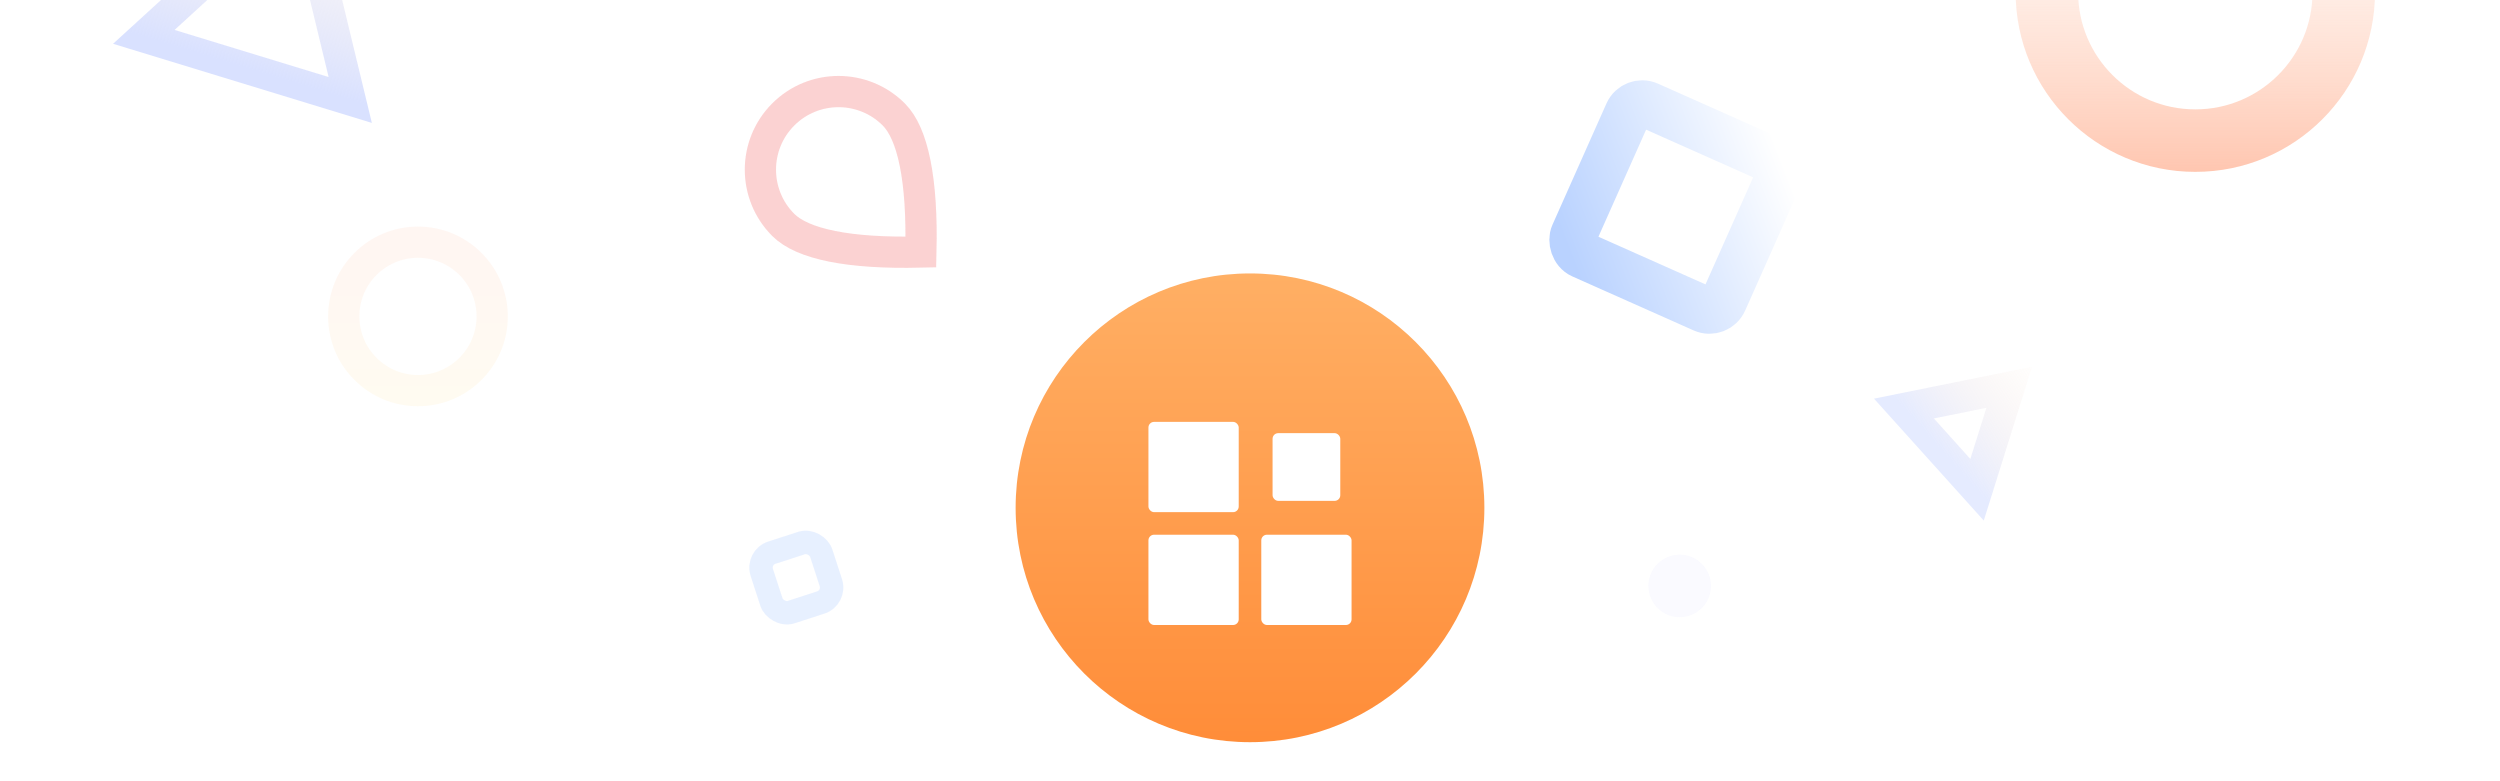 <?xml version="1.0" encoding="UTF-8"?>
<svg width="320px" height="100px" viewBox="0 0 320 100" version="1.1" xmlns="http://www.w3.org/2000/svg" xmlns:xlink="http://www.w3.org/1999/xlink">
    <!-- Generator: Sketch 46.2 (44496) - http://www.bohemiancoding.com/sketch -->
    <title>更新提示图片</title>
    <desc>Created with Sketch.</desc>
    <defs>
        <linearGradient x1="50%" y1="0%" x2="50%" y2="116.16%" id="linearGradient-1">
            <stop stop-color="#FFDCCA" stop-opacity="0" offset="0%"></stop>
            <stop stop-color="#FFB69A" offset="100%"></stop>
        </linearGradient>
        <linearGradient x1="100%" y1="0%" x2="0.126%" y2="99.874%" id="linearGradient-2">
            <stop stop-color="#FFFFFF" offset="0%"></stop>
            <stop stop-color="#B9D2FF" offset="100%"></stop>
        </linearGradient>
        <filter x="0.0%" y="0.0%" width="100.0%" height="100.0%" filterUnits="objectBoundingBox" id="filter-3">
            <feGaussianBlur stdDeviation="0" in="SourceGraphic"></feGaussianBlur>
        </filter>
        <filter x="0.0%" y="0.0%" width="100.0%" height="100.0%" filterUnits="objectBoundingBox" id="filter-4">
            <feGaussianBlur stdDeviation="0" in="SourceGraphic"></feGaussianBlur>
        </filter>
        <linearGradient x1="50%" y1="-46.453%" x2="50%" y2="100%" id="linearGradient-5">
            <stop stop-color="#FFF0E3" stop-opacity="0" offset="0%"></stop>
            <stop stop-color="#E5EBFF" offset="100%"></stop>
        </linearGradient>
        <linearGradient x1="50%" y1="-46.453%" x2="50%" y2="100%" id="linearGradient-6">
            <stop stop-color="#FFF0E3" stop-opacity="0" offset="0%"></stop>
            <stop stop-color="#D9E1FF" offset="100%"></stop>
        </linearGradient>
        <filter x="-37.5%" y="-37.5%" width="175.0%" height="175.0%" filterUnits="objectBoundingBox" id="filter-7">
            <feGaussianBlur stdDeviation="1" in="SourceGraphic"></feGaussianBlur>
        </filter>
        <filter x="-12.5%" y="-10.1%" width="125.0%" height="120.2%" filterUnits="objectBoundingBox" id="filter-8">
            <feGaussianBlur stdDeviation="1" in="SourceGraphic"></feGaussianBlur>
        </filter>
        <linearGradient x1="50%" y1="113.762%" x2="50%" y2="4.16333634e-15%" id="linearGradient-9">
            <stop stop-color="#FF8833" offset="0%"></stop>
            <stop stop-color="#FFAF64" offset="100%"></stop>
        </linearGradient>
        <filter x="-82.7%" y="-75.0%" width="261.5%" height="261.5%" filterUnits="objectBoundingBox" id="filter-10">
            <feOffset dx="0" dy="2" in="SourceAlpha" result="shadowOffsetOuter1"></feOffset>
            <feGaussianBlur stdDeviation="6.5" in="shadowOffsetOuter1" result="shadowBlurOuter1"></feGaussianBlur>
            <feColorMatrix values="0 0 0 0 0.878   0 0 0 0 0.482   0 0 0 0 0.224  0 0 0 0.84 0" type="matrix" in="shadowBlurOuter1" result="shadowMatrixOuter1"></feColorMatrix>
            <feMerge>
                <feMergeNode in="shadowMatrixOuter1"></feMergeNode>
                <feMergeNode in="SourceGraphic"></feMergeNode>
            </feMerge>
        </filter>
        <linearGradient x1="50%" y1="0%" x2="50%" y2="100%" id="linearGradient-11">
            <stop stop-color="#FF9B75" offset="0%"></stop>
            <stop stop-color="#FFD267" offset="100%"></stop>
        </linearGradient>
        <filter x="-26.1%" y="-26.1%" width="152.2%" height="152.2%" filterUnits="objectBoundingBox" id="filter-12">
            <feGaussianBlur stdDeviation="2" in="SourceGraphic"></feGaussianBlur>
        </filter>
    </defs>
    <g id="Page-1" stroke="none" stroke-width="1" fill="none" fill-rule="evenodd">
        <g id="Artboard" transform="translate(-160, -192)">
            <g id="Group-4" transform="translate(174, 168)">
                <circle id="Oval-16" stroke="url(#linearGradient-1)" stroke-width="8" opacity="0.839" cx="267" cy="23" r="19"></circle>
                <rect id="Rectangle-7" stroke="url(#linearGradient-2)" stroke-width="6" filter="url(#filter-3)" transform="translate(200.503, 50.5) rotate(24) translate(-200.503, -50.5) " x="190.003" y="40" width="21" height="21" rx="2"></rect>
                <rect id="Rectangle-7-Copy-2" stroke="#D1E1FF" stroke-width="3" opacity="0.7" filter="url(#filter-4)" transform="translate(87.93, 97.93) rotate(-18) translate(-87.93, -97.93) " x="83.93" y="93.93" width="8" height="8" rx="2"></rect>
                <path d="M239.499,71.931 L232.504,83.769 L246.494,83.769 L239.499,71.931 Z" id="Triangle" stroke="url(#linearGradient-5)" stroke-width="4" transform="translate(239.499, 76.885) scale(-1, 1) rotate(-48) translate(-239.499, -76.885) "></path>
                <path d="M21.319,9.931 L7.504,33.31 L35.133,33.31 L21.319,9.931 Z" id="Triangle-Copy" stroke="url(#linearGradient-6)" stroke-width="4" transform="translate(21.319, 20.655) scale(-1, 1) rotate(-17) translate(-21.319, -20.655) "></path>
                <circle id="Oval-2" fill="#7373FF" opacity="0.2" filter="url(#filter-7)" cx="201" cy="99" r="4"></circle>
                <path d="M95.328,59.801 C102.033,53.408 105.328,48.352 105.328,44.892 C105.328,39.37 100.85,34.892 95.328,34.892 C89.805,34.892 85.328,39.37 85.328,44.892 C85.328,48.352 88.622,53.408 95.328,59.801 Z" id="Oval-20" stroke="#F58282" stroke-width="4" opacity="0.6" filter="url(#filter-8)" transform="translate(95.328, 47.716) rotate(-45) translate(-95.328, -47.716) "></path>
                <circle id="Oval-2-Copy-5" fill="url(#linearGradient-9)" cx="146" cy="89" r="30"></circle>
                <g id="Group-3" filter="url(#filter-10)" transform="translate(133, 76)" fill="#FFFFFF">
                    <rect id="Rectangle-3" x="0" y="0" width="11.556" height="11.556" rx="0.722"></rect>
                    <rect id="Rectangle-3-Copy" x="0" y="14.444" width="11.556" height="11.556" rx="0.722"></rect>
                    <rect id="Rectangle-3-Copy-2" x="14.444" y="14.444" width="11.556" height="11.556" rx="0.722"></rect>
                    <rect id="Rectangle-3-Copy-3" x="15.889" y="1.444" width="8.667" height="8.667" rx="0.722"></rect>
                </g>
                <circle id="Oval-21" stroke="url(#linearGradient-11)" stroke-width="4" opacity="0.3" filter="url(#filter-12)" cx="39.5" cy="64.5" r="9.5"></circle>
            </g>
        </g>
    </g>
</svg>